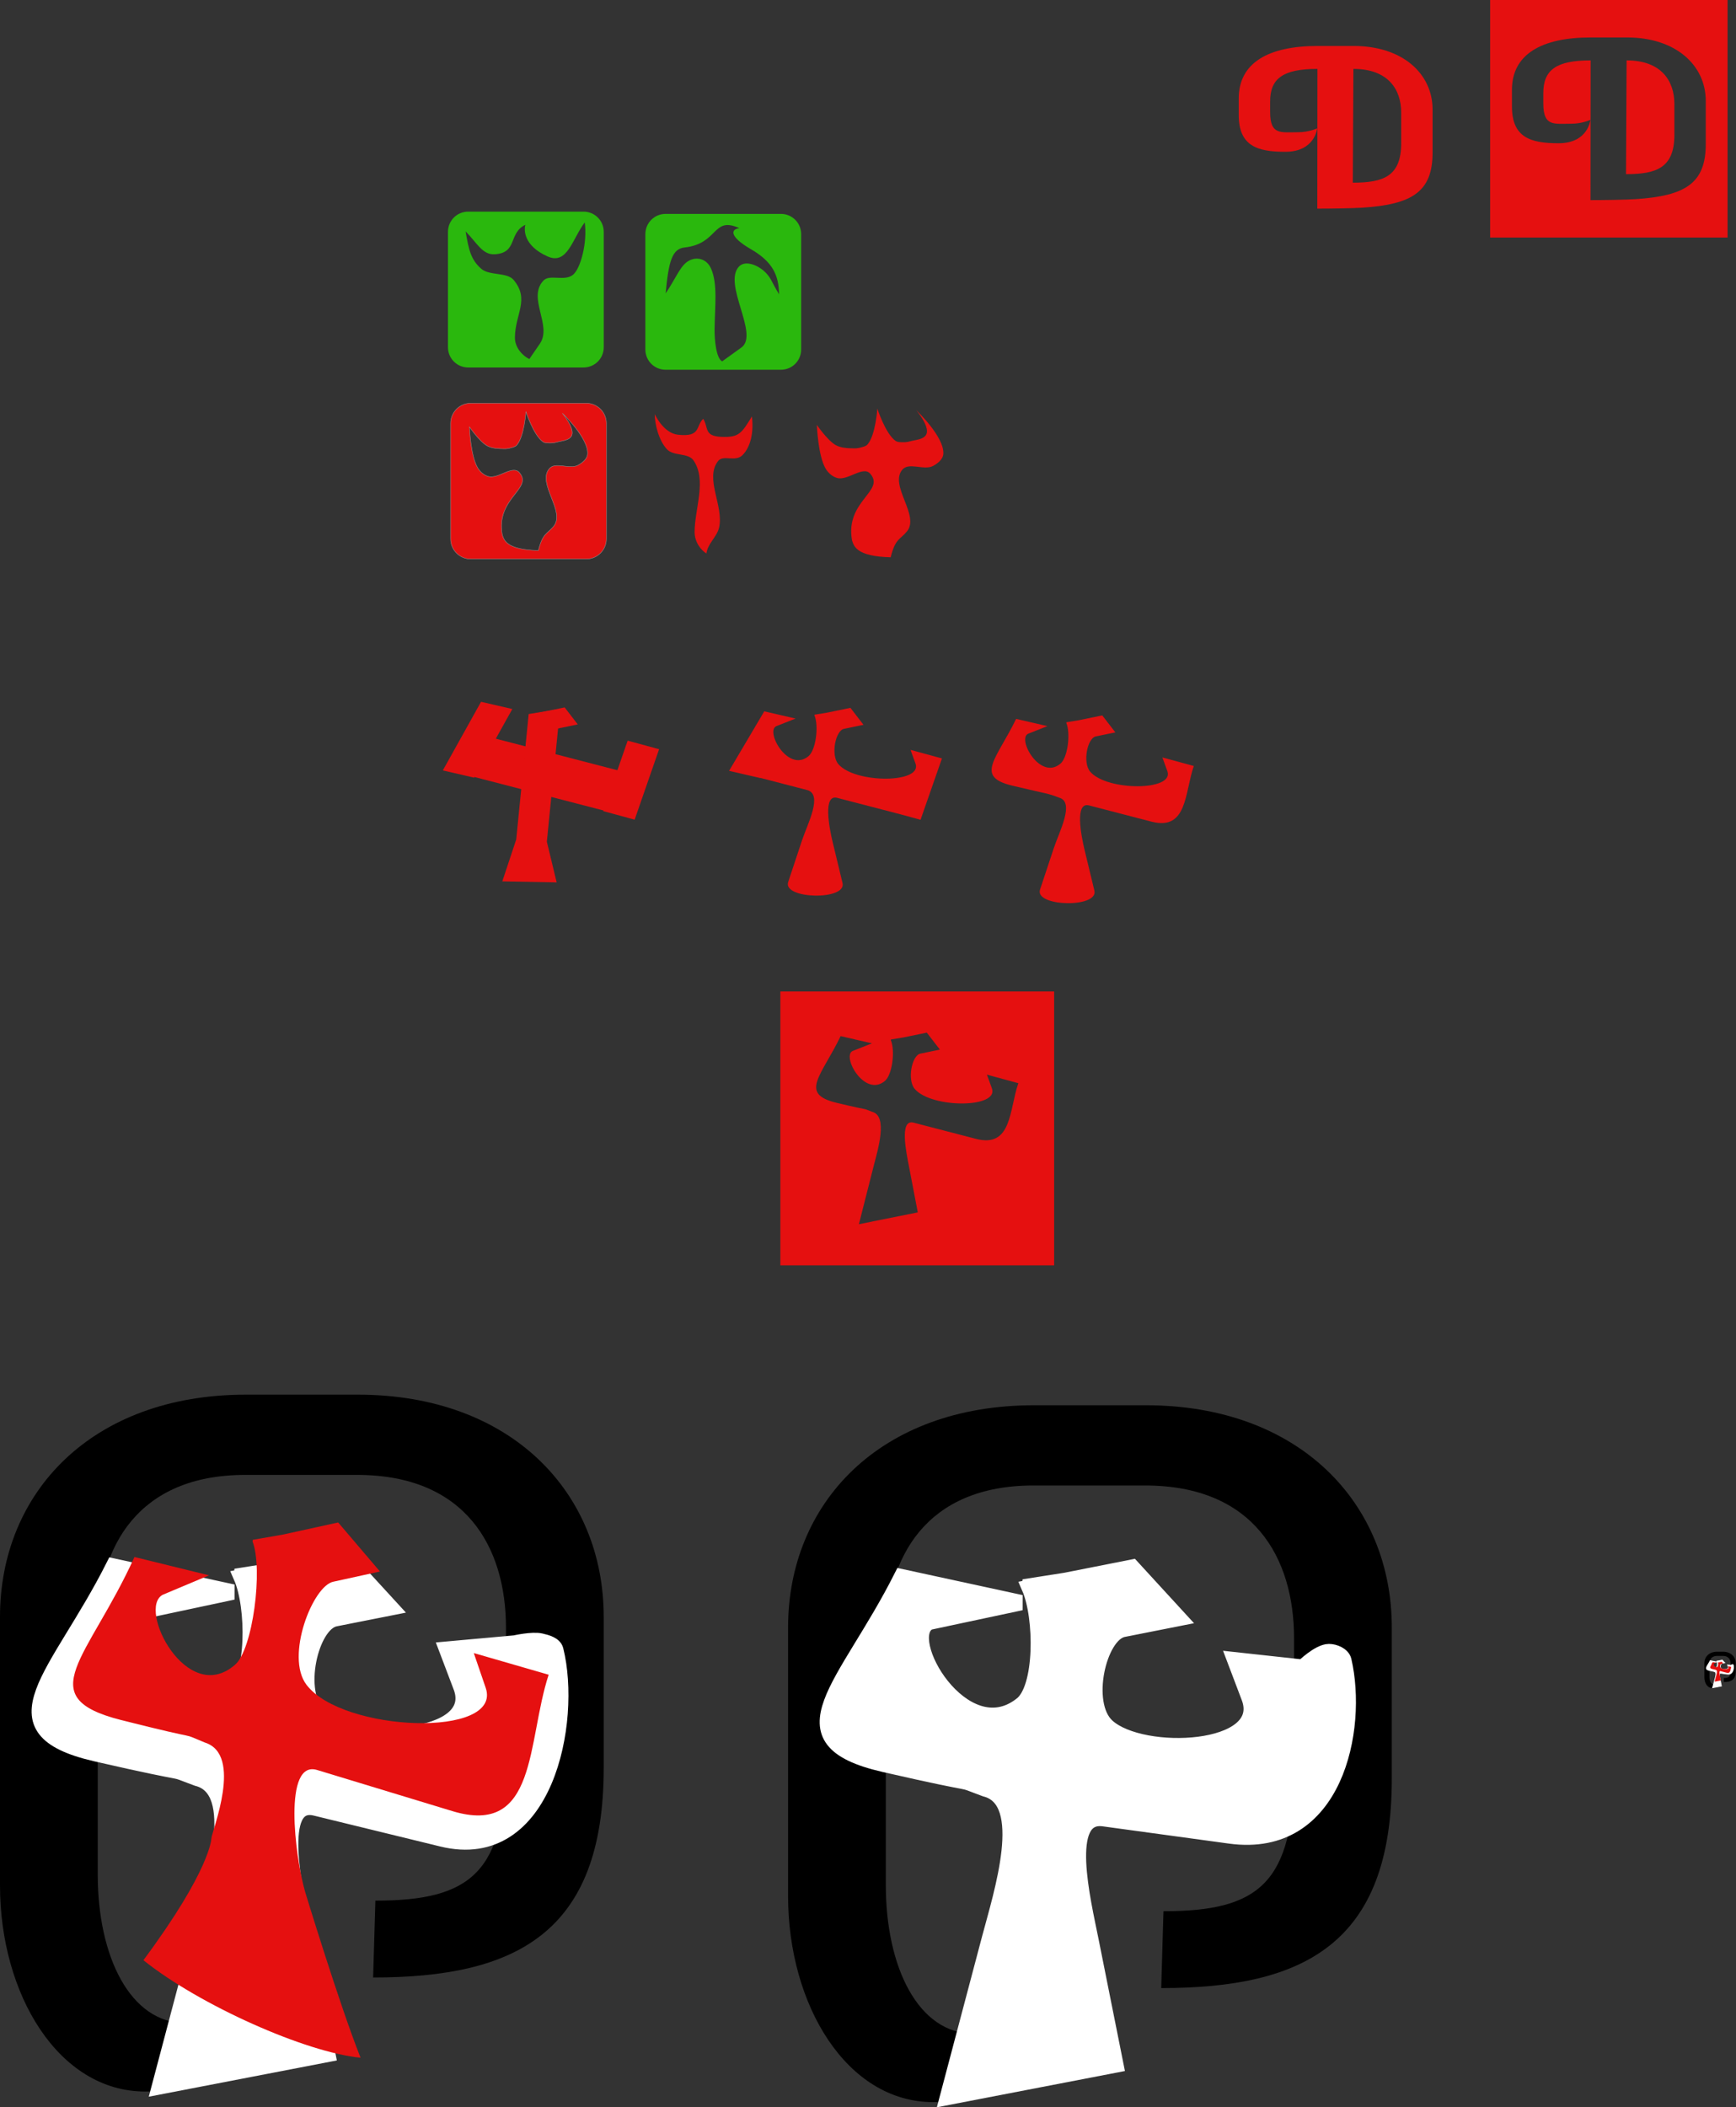 <?xml version="1.0" encoding="UTF-8" standalone="no"?>
<!-- Generator: Adobe Illustrator 15.0.0, SVG Export Plug-In . SVG Version: 6.00 Build 0)  -->

<svg
   xmlns:dc="http://purl.org/dc/elements/1.1/"
   xmlns:cc="http://creativecommons.org/ns#"
   xmlns:rdf="http://www.w3.org/1999/02/22-rdf-syntax-ns#"
   xmlns:svg="http://www.w3.org/2000/svg"
   xmlns="http://www.w3.org/2000/svg"
   xmlns:sodipodi="http://sodipodi.sourceforge.net/DTD/sodipodi-0.dtd"
   xmlns:inkscape="http://www.inkscape.org/namespaces/inkscape"
   version="1.1"
   x="0px"
   y="0px"
   width="2295.332"
   height="2785.072"
   viewBox="0 0 2295.333 2785.072"
   enable-background="new 0 0 303 255"
   xml:space="preserve"
   id="svg2"
   inkscape:version="0.91 r13725"
   sodipodi:docname="ideas on new logo.svg"><rect x="0" y="0" width="2295.333" height="2785.072" fill="#333333" stroke="none"/><defs
     id="defs41"><inkscape:perspective
       sodipodi:type="inkscape:persp3d"
       inkscape:vp_x="0 : 105.718 : 1"
       inkscape:vp_y="0 : 1000 : 0"
       inkscape:vp_z="205.799 : 105.718 : 1"
       inkscape:persp3d-origin="102.8995 : 70.478667 : 1"
       id="perspective4585" /></defs><sodipodi:namedview
     pagecolor="#ffffff"
     bordercolor="#666666"
     borderopacity="1"
     objecttolerance="10"
     gridtolerance="10"
     guidetolerance="10"
     inkscape:pageopacity="0"
     inkscape:pageshadow="2"
     inkscape:window-width="1920"
     inkscape:window-height="1155"
     id="namedview39"
     showgrid="false"
     fit-margin-top="0"
     fit-margin-left="0"
     fit-margin-right="0"
     fit-margin-bottom="0"
     inkscape:zoom="0.50000001"
     inkscape:cx="-410.63927"
     inkscape:cy="705.99595"
     inkscape:window-x="0"
     inkscape:window-y="1"
     inkscape:window-maximized="1"
     inkscape:current-layer="g4765"
     showguides="false" /><g
     id="Layer_1"
     display="none"
     style="display:none"
     transform="translate(1988.014,831.784)"><g
       display="inline"
       id="g5"
       style="display:inline"><path
         d="m 87.348,114.674 c 0.828,0 3.779,0.072 3.779,3.204 l 0,1.368 7.415,0 c 0,0 -0.036,3.024 -2.231,3.024 l -5.184,0 0,7.919 c 0,2.483 0.792,4.031 3.563,4.031 2.304,0 4.428,-1.116 4.428,-3.779 0.828,1.044 1.26,1.979 1.26,2.916 0,2.34 -2.52,3.888 -6.155,3.888 -4.284,0 -6.875,-2.232 -6.875,-6.047 l 0,-16.524 z"
         id="path7"
         inkscape:connector-curvature="0"
         style="fill:#3d3d3d" /><path
         d="m 117.514,133.176 c 0,2.556 -3.167,4.068 -7.019,4.068 -5.003,0 -8.027,-2.268 -8.027,-6.047 l 0,-7.019 c 0,-3.78 2.627,-6.047 7.487,-6.047 4.86,0 7.343,2.268 7.343,5.688 0,2.987 -1.908,5.615 -7.379,5.615 -1.188,0 -2.7,-0.216 -3.671,-0.756 l 0,1.979 c 0,2.34 1.224,3.528 4.248,3.528 3.456,0 5.975,-1.404 6.011,-3.744 0.683,1.007 1.007,1.907 1.007,2.735 z m -11.267,-7.307 c 0.18,0.072 1.908,0.504 3.204,0.504 3.023,0 4.067,-0.936 4.067,-2.556 0,-1.656 -0.972,-2.808 -3.635,-2.808 -2.88,0 -3.636,1.368 -3.636,3.708 l 0,1.152 z"
         id="path9"
         inkscape:connector-curvature="0"
         style="fill:#3d3d3d" /><path
         d="m 127.954,118.058 c 4.104,0 6.947,1.116 6.947,3.563 0,0.864 -0.36,1.908 -1.224,3.096 0,-2.34 -2.231,-3.528 -5.543,-3.528 -2.844,0 -3.888,0.792 -3.888,2.592 0,3.779 11.555,-0.684 11.555,7.811 0,3.456 -2.556,5.651 -7.847,5.651 -4.248,0 -7.343,-1.224 -7.343,-3.744 0,-0.9 0.396,-1.908 1.404,-3.132 0.072,2.844 2.808,3.816 5.939,3.816 2.268,0 3.996,-0.9 3.996,-2.772 0,-4.5 -11.555,0.18 -11.555,-7.523 0,-3.85 2.628,-5.83 7.559,-5.83 z"
         id="path11"
         inkscape:connector-curvature="0"
         style="fill:#3d3d3d" /><path
         d="m 139.403,114.674 c 0.828,0 3.779,0.072 3.779,3.204 l 0,1.368 7.415,0 c 0,0 -0.036,3.024 -2.231,3.024 l -5.184,0 0,7.919 c 0,2.483 0.792,4.031 3.563,4.031 2.304,0 4.428,-1.116 4.428,-3.779 0.828,1.044 1.26,1.979 1.26,2.916 0,2.34 -2.52,3.888 -6.155,3.888 -4.284,0 -6.875,-2.232 -6.875,-6.047 l 0,-16.524 z"
         id="path13"
         inkscape:connector-curvature="0"
         style="fill:#3d3d3d" /><path
         d="m 176.157,109.671 c 0.216,0 3.78,-0.036 3.78,2.412 l 0,25.053 c -0.864,-0.396 -1.872,-0.504 -2.664,-0.504 -1.692,0 -3.384,0.612 -5.04,0.612 -4.859,0 -7.631,-2.16 -7.631,-5.976 l 0,-7.199 c 0,-3.708 3.131,-5.939 6.731,-5.939 3.671,0 5.147,1.692 5.147,1.692 0,0 -0.324,-1.008 -0.324,-2.7 l 0,-7.451 z m 0,14.578 c 0,-1.908 -2.196,-3.24 -4.355,-3.24 -1.979,0 -3.419,1.08 -3.419,3.6 l 0,6.12 c 0,2.447 0.936,3.635 4.284,3.635 2.16,0 3.491,-0.648 3.491,-0.648 l 0,-9.467 z"
         id="path15"
         inkscape:connector-curvature="0"
         style="fill:#3d3d3d" /><path
         d="m 199.304,133.176 c 0,2.556 -3.167,4.068 -7.019,4.068 -5.003,0 -8.027,-2.268 -8.027,-6.047 l 0,-7.019 c 0,-3.78 2.627,-6.047 7.487,-6.047 4.86,0 7.343,2.268 7.343,5.688 0,2.987 -1.908,5.615 -7.379,5.615 -1.188,0 -2.7,-0.216 -3.671,-0.756 l 0,1.979 c 0,2.34 1.224,3.528 4.248,3.528 3.456,0 5.975,-1.404 6.011,-3.744 0.683,1.007 1.007,1.907 1.007,2.735 z m -11.266,-7.307 c 0.18,0.072 1.908,0.504 3.204,0.504 3.023,0 4.067,-0.936 4.067,-2.556 0,-1.656 -0.972,-2.808 -3.635,-2.808 -2.88,0 -3.636,1.368 -3.636,3.708 l 0,1.152 z"
         id="path17"
         inkscape:connector-curvature="0"
         style="fill:#3d3d3d" /><path
         d="m 217.771,133.212 c 0,2.592 -3.204,4.032 -6.983,4.032 -4.859,0 -7.883,-2.232 -7.883,-6.047 l 0,-7.019 c 0,-3.78 2.916,-6.047 7.775,-6.047 3.023,0 6.551,1.116 6.551,3.923 0,0.9 -0.36,1.908 -1.188,3.096 0,-2.735 -2.412,-3.996 -4.823,-3.996 -2.988,0 -4.536,1.008 -4.536,3.78 l 0,5.507 c 0,2.556 1.368,3.779 4.463,3.779 3.132,0 5.615,-1.44 5.615,-3.744 0.722,1.044 1.009,1.944 1.009,2.736 z"
         id="path19"
         inkscape:connector-curvature="0"
         style="fill:#3d3d3d" /><path
         d="m 237.248,136.704 c 0,0 -1.476,0.36 -2.088,0.36 -4.536,0 -1.764,-8.063 -10.007,-9.035 l 0,9.035 c 0,0 -3.779,0 -3.779,-2.052 l 0,-25.413 c 0,0 3.779,0 3.779,2.052 l 0,13.426 c 2.7,-0.18 3.996,-1.8 5.759,-5.147 0.468,-0.864 1.44,-1.62 3.24,-1.62 0.576,0 1.224,0.108 1.8,0.288 -1.728,2.412 -3.348,6.911 -6.695,7.775 5.795,1.656 6.155,7.163 7.991,10.331 z"
         id="path21"
         inkscape:connector-curvature="0"
         style="fill:#3d3d3d" /><path
         d="m 248.336,143.687 c -0.36,0.324 -1.188,1.224 -2.52,1.224 -3.708,0 -6.947,-7.919 -6.947,-17.422 0,-9.503 3.24,-17.35 6.947,-17.35 1.332,0 2.16,0.9 2.52,1.224 -3.419,0.36 -5.579,7.631 -5.579,16.054 0,8.566 2.16,15.91 5.579,16.27 z"
         id="path23"
         inkscape:connector-curvature="0"
         style="fill:#3d3d3d" /><path
         d="m 249.417,111.363 c 0.36,-0.324 1.188,-1.224 2.52,-1.224 3.708,0 6.947,7.847 6.947,17.35 0,9.503 -3.24,17.422 -6.947,17.422 -1.332,0 -2.16,-0.9 -2.52,-1.224 3.419,-0.36 5.579,-7.703 5.579,-16.27 0.001,-8.423 -2.159,-15.694 -5.579,-16.054 z"
         id="path25"
         inkscape:connector-curvature="0"
         style="fill:#3d3d3d" /></g><g
       display="inline"
       id="g27"
       style="display:inline"><path
         d="m 67.013,123.747 c 0,-1.845 -0.405,-3.15 -3.645,-3.15 -3.015,0 -5.94,0.99 -6.435,4.635 -1.44,-1.575 -2.025,-2.97 -2.025,-4.185 0,-3.105 4.005,-4.95 8.459,-4.95 6.435,0 9.495,2.97 9.495,7.919 l 0,5.4 c 0,0.9 -0.225,4.545 -6.57,5.265 0,0 0.855,-1.35 0.855,-4.185 l 0,-2.25 c -1.26,2.43 -7.74,0.945 -7.74,4.725 0,2.115 2.7,3.285 6.39,3.285 5.714,0 10.08,-1.485 10.08,-7.65 l 0,-6.885 c 0,-4.32 -2.43,-8.145 -8.91,-8.145 l -6.705,0 c -6.39,0 -8.819,3.825 -8.819,8.145 l 0,13.14 c 0,4.365 1.935,7.919 5.265,7.919 1.98,0 3.51,-0.72 3.51,-0.72 0,0 -0.405,4.365 -5.939,4.365 -5.175,0 -8.685,-5.175 -8.685,-10.979 l 0,-14.31 c 0,-6.615 5.49,-11.834 14.714,-11.834 l 6.705,0 c 9.18,0 14.714,5.22 14.714,11.834 l 0,8.055 c 0,8.82 -7.56,11.16 -16.064,11.16 -6.21,0 -11.879,-1.665 -11.879,-7.29 0,-7.83 10.124,-5.58 13.229,-9.314 z"
         id="path29"
         inkscape:connector-curvature="0"
         style="fill:#e51010" /></g></g><path
     style="fill:#e51010;fill-opacity:1;stroke:none;stroke-width:0.5;stroke-miterlimit:4;stroke-dasharray:none;stroke-opacity:1"
     d="m 1970.243,0 0,313.957 313.957,0 0,-313.957 -313.957,0 z m 133.203,49.49 47.551,0 c 65.106,0 104.361,37.019 104.361,83.934 l 0,57.127 c 0,51.478 -26.821,68.288 -92.324,72.627 -14.092,0.933 -43.945,1.291 -60.088,1.291 l 0.18,-184.66 c -45.318,0 -62.553,12.479 -62.553,43.117 l 0,13.682 c 0,30.957 13.723,26.875 37.34,26.875 14.042,0 24.895,-5.105 24.895,-5.105 0,0 -2.872,30.957 -42.127,30.957 -36.702,0 -61.596,-7.409 -61.596,-48.578 l 0,-21.979 c 0,-46.914 38.937,-69.287 104.361,-69.287 z m 47.232,30.318 -0.789,150.35 c 40.531,0 63.98,-8.402 63.98,-52.125 l 0,-40.461 c 0,-30.638 -17.235,-57.764 -63.191,-57.764 z"
     id="rect4561"
     inkscape:connector-curvature="0" /><path
     inkscape:connector-curvature="0"
     style="fill:#e51010;fill-opacity:1;stroke:#929292;stroke-width:0.524;stroke-miterlimit:4;stroke-dasharray:none;stroke-opacity:1"
     d="m 622.529,532.881 c -14.808,0 -26.73,11.922 -26.73,26.73 l 0,152.516 c 0,14.808 11.922,26.73 26.73,26.73 l 152.516,0 c 14.808,0 26.73,-11.922 26.73,-26.73 l 0,-152.516 c 0,-14.808 -11.922,-26.73 -26.73,-26.73 l -152.516,0 z m 72.832,11.27 c 0,0 10.043,30.978 22.484,39.752 2.645,1.865 6.329,1.589 9.565,1.666 2.683,0.064 5.404,-0.277 7.988,-1 7.279,-2.037 17.956,-2.229 20.691,-9.275 3.844,-9.904 -12.672,-29.242 -12.672,-29.242 0,0 35.121,33.072 33.406,54.236 -0.518,6.397 -6.945,11.53 -12.605,14.555 -11.304,6.041 -30.05,-5.158 -38.152,4.773 -16.057,19.683 21.975,56.292 5.918,75.975 -8.459,10.369 -14.334,8.451 -20.154,32 -42.842,-1.052 -45.411,-14.066 -47.699,-20.783 -8.823,-48.781 41.178,-60.771 22.562,-82.264 -9.032,-10.427 -27.794,8.908 -41.065,5.139 -5.741,-1.631 -10.844,-6.131 -13.945,-11.23 -9.585,-15.761 -10.994,-54.238 -10.994,-54.238 0,0 13.472,19.631 23.57,25.074 6.653,3.586 14.782,3.71 22.338,3.891 2.655,0.064 5.349,-0.272 7.906,-0.988 3.116,-0.872 6.754,-1.512 8.857,-3.971 9.896,-11.569 12,-44.068 12,-44.068 z"
     id="rect4360" /><path
     style="fill:#2ab80d;fill-opacity:1;stroke:none;stroke-width:0.524;stroke-miterlimit:4;stroke-dasharray:none;stroke-opacity:1"
     d="m 880.029,282.697 c -14.808,0 -26.73,11.922 -26.73,26.73 l 0,152.516 c 0,14.808 11.922,26.73 26.73,26.73 l 152.516,0 c 14.808,0 26.73,-11.922 26.73,-26.73 l 0,-152.516 c 0,-14.808 -11.922,-26.73 -26.73,-26.73 z m 0.07,105.107 c 3.997,-43.418 8.846,-58.957 25.098,-60.738 45.2,-4.955 36.54,-41.894 72.443,-25.482 -11.256,1.215 -14.074,10.772 15.236,27.779 28.992,16.822 36.698,34.438 37.256,59.615 -10.245,-16.681 -10.168,-20.878 -17.738,-28.625 -10.077,-10.313 -27.077,-16.694 -35.246,-8.143 -21.964,22.994 27.105,89.824 3.133,107.068 l -25.422,18.287 c -7.943,-3.865 -10.243,-28.401 -10.049,-42.729 0.423,-31.266 4.225,-59.376 -4.633,-79.795 -5.412,-12.477 -17.709,-15.852 -27.766,-11.219 -12.514,5.766 -16.546,20.343 -32.312,43.98 z"
     id="rect4281"
     inkscape:connector-curvature="0"
     sodipodi:nodetypes="ssssssssscscscssscsssc" /><g
     style="font-style:normal;font-variant:normal;font-weight:bold;font-stretch:normal;font-size:180.282px;line-height:125%;font-family:Diavlo;-inkscape-font-specification:'Diavlo, Bold';text-align:start;letter-spacing:0px;word-spacing:0px;writing-mode:lr-tb;text-anchor:start;fill:#e51010;fill-opacity:1;stroke:none;stroke-width:1px;stroke-linecap:butt;stroke-linejoin:miter;stroke-opacity:1"
     id="text4189"
     transform="matrix(1.342,0,0,1.342,1940.728,777.46)" /><path
     sodipodi:nodetypes="aasczcscaasca"
     inkscape:connector-curvature="0"
     id="path4285"
     d="m 950.81,697.118 c 6.367,-28.57 -19.376,-64.747 -1.342,-87.802 6.707,-8.575 22.434,1.442 31.815,-7.379 8.268,-7.774 16.005,-24.621 12.922,-51.511 -13.596,21.881 -16.739,28.012 -40.444,26.957 -23.705,-1.055 -16.639,-12.771 -24.006,-23.844 -10.184,9.614 -2.56,24.305 -33.208,21.039 -19.766,-2.107 -30.872,-27.335 -30.872,-27.335 0,12.577 4.993,34.644 16.269,46.645 8.694,9.253 28.012,4.233 35.114,14.757 17.537,25.989 1.689,62.696 1.342,94.046 -0.159,14.366 9.118,24.93 15.64,28.806 1.437,-12.914 13.996,-21.934 16.77,-34.379 z"
     style="fill:#e51010" /><path
     sodipodi:nodetypes="caaaccsaaacaaaacaaaac"
     inkscape:connector-curvature="0"
     id="path4362"
     d="m 1080.046,561.578 c 0,0 1.509,41.203 11.773,58.082 3.321,5.461 8.784,10.281 14.932,12.027 14.211,4.037 34.303,-16.669 43.975,-5.503 19.935,23.016 -33.609,35.855 -24.161,88.093 2.45,7.193 5.202,21.129 51.08,22.256 6.233,-25.218 12.523,-23.162 21.582,-34.267 17.195,-21.078 -23.532,-60.281 -6.337,-81.359 8.676,-10.635 28.752,1.356 40.857,-5.113 6.061,-3.239 12.942,-8.735 13.497,-15.585 1.837,-22.664 -35.773,-58.082 -35.773,-58.082 0,0 17.688,20.71 13.571,31.316 -2.929,7.546 -14.364,7.75 -22.159,9.932 -2.767,0.775 -5.681,1.139 -8.554,1.071 -3.464,-0.083 -7.41,0.214 -10.242,-1.783 -13.323,-9.395 -24.078,-42.57 -24.078,-42.57 0,0 -2.253,34.802 -12.851,47.191 -2.252,2.633 -6.148,3.318 -9.485,4.252 -2.739,0.767 -5.622,1.127 -8.465,1.059 -8.091,-0.194 -16.797,-0.325 -23.921,-4.165 -10.814,-5.829 -25.241,-26.852 -25.241,-26.852 z"
     style="fill:#e51010;fill-opacity:1;stroke:none;stroke-width:0.5;stroke-miterlimit:4;stroke-dasharray:none;stroke-opacity:1" /><path
     sodipodi:nodetypes="ssssssssscscscssscsssc"
     inkscape:connector-curvature="0"
     id="path4416"
     d="m 619.029,279.697 c -14.808,0 -26.73,11.922 -26.73,26.73 l 0,152.516 c 0,14.808 11.922,26.73 26.73,26.73 l 152.516,0 c 14.808,0 26.73,-11.922 26.73,-26.73 l 0,-152.516 c 0,-14.808 -11.922,-26.73 -26.73,-26.73 z m -3.43,26.107 c 14.996,15.082 22.282,31.301 38.598,30.262 30.7,-1.955 17.54,-27.894 40.443,-38.982 -2.027,7.044 -2.133,27.727 29.236,41.779 26.364,11.81 32.698,-23.062 49.256,-44.885 3.755,26.819 -5.668,61.622 -15.738,69.375 -11.425,8.797 -30.577,-1.194 -38.746,7.357 -21.964,22.994 11.842,59.22 -4.867,83.568 l -13.922,20.287 c -7.943,-3.865 -19.243,-14.401 -19.049,-28.729 0.423,-31.266 19.725,-49.876 -1.633,-75.795 -8.649,-10.496 -32.178,-5.491 -42.766,-14.719 -13.733,-11.969 -16.546,-24.657 -20.812,-49.52 z"
     style="fill:#2ab80d;fill-opacity:1;stroke:none;stroke-width:0.524;stroke-miterlimit:4;stroke-dasharray:none;stroke-opacity:1" /><path
     d="m 1789.458,91.087 c 45.957,0 63.191,27.127 63.191,57.765 l 0,40.46 c 0,43.723 -23.448,52.125 -63.979,52.125 m -46.943,34.31 c 16.143,0 45.995,-0.356 60.087,-1.29 65.503,-4.339 92.325,-21.15 92.325,-72.627 l 0,-57.127 c 0,-46.914 -39.255,-83.935 -104.36,-83.935 l -47.553,0 c -65.424,0 -104.36,22.374 -104.36,69.288 l 0,21.978 c 0,41.17 24.893,48.578 61.595,48.578 39.255,0 42.127,-30.957 42.127,-30.957 0,0 -10.851,5.106 -24.893,5.106 -23.617,0 -37.34,4.081 -37.34,-26.876 l 0,-13.68 c 0,-30.638 17.234,-43.119 62.552,-43.119 m 0,0 47.553,0"
     id="path4559"
     inkscape:connector-curvature="0"
     sodipodi:nodetypes="cssccsssssssscsssccc"
     style="font-style:normal;font-variant:normal;font-weight:bold;font-stretch:normal;font-size:medium;line-height:125%;font-family:Diavlo;-inkscape-font-specification:'Diavlo, Bold';text-align:start;letter-spacing:0px;word-spacing:0px;writing-mode:lr-tb;text-anchor:start;fill:#e51010;fill-opacity:1;stroke:none;stroke-width:1px;stroke-linecap:butt;stroke-linejoin:miter;stroke-opacity:1" /><g
     id="Layer_2"
     display="none"
     style="display:none"
     transform="translate(1988.014,831.784)"><rect
       display="inline"
       stroke-miterlimit="10"
       width="303"
       height="255"
       id="rect37"
       x="0"
       y="0"
       style="display:inline;fill:none;stroke:#000000;stroke-miterlimit:10" /></g><rect
     style="fill:#e51010;fill-opacity:1;stroke:none;stroke-width:0.5;stroke-miterlimit:4;stroke-dasharray:none;stroke-opacity:1"
     id="rect4622"
     width="225.016"
     height="57.983"
     x="636.122"
     y="806.293"
     transform="matrix(0.968,0.251,0,1,0,0)" /><path
     style="fill:#e51010;fill-opacity:1;stroke:none;stroke-width:0.5;stroke-miterlimit:4;stroke-dasharray:none;stroke-opacity:1"
     d="m 664.154,1164.843 18.404,-55.39 16.46,-165.747 41.453,-6.77 -17.428,175.496 12.97,53.772 z"
     id="rect4624"
     inkscape:connector-curvature="0"
     sodipodi:nodetypes="ccccccc" /><rect
     style="fill:#e51010;fill-opacity:1;stroke:none;stroke-width:0.5;stroke-miterlimit:4;stroke-dasharray:none;stroke-opacity:1"
     id="rect4626"
     width="103.769"
     height="42.478"
     x="-895.045"
     y="1048.647"
     transform="matrix(0.487,-0.874,0.974,0.225,0,0)" /><rect
     transform="matrix(-0.328,0.945,-0.965,-0.263,0,0)"
     y="-1150.392"
     x="727.663"
     height="43.073"
     width="98.542"
     id="rect4628"
     style="fill:#e51010;fill-opacity:1;stroke:none;stroke-width:0.5;stroke-miterlimit:4;stroke-dasharray:none;stroke-opacity:1" /><rect
     style="fill:#e51010;fill-opacity:1;stroke:none;stroke-width:0.5;stroke-miterlimit:4;stroke-dasharray:none;stroke-opacity:1"
     id="rect4630"
     width="48.574"
     height="28.341"
     x="-22.294"
     y="-1214.526"
     transform="matrix(-0.979,0.202,-0.611,-0.792,0,0)" /><path
     style="fill:#e51010;fill-opacity:1;stroke:none;stroke-width:0.5;stroke-miterlimit:4;stroke-dasharray:none;stroke-opacity:1"
     d="m 1010.499,940.121 -46.518,78.643 41.389,9.562 0.105,-0.19 61.633,16.008 c 21.457,5.573 0.418,45.144 -6.572,66.182 l -18.404,55.391 c -7.554,22.735 77.476,24.651 71.859,1.361 l -12.969,-53.772 c -4.621,-19.159 -13.234,-63.791 5.842,-58.836 l 82.523,21.436 27.76,7.553 28.307,-81.096 -41.561,-11.309 6.604,18.144 c 9.601,26.38 -79.853,26.539 -102.02,0.749 -10.269,-11.948 -3.932,-44.329 7.443,-46.674 l 25.805,-5.318 -17.312,-22.438 -30.832,6.354 -16.584,2.709 -0.072,0.725 -0.086,0.018 c 6.038,14.359 1.844,46.636 -8.117,54.299 -26.628,21.689 -56.929,-32.675 -42.501,-39.8 l 25.665,-10.137 -41.387,-9.562 z"
     id="rect4633"
     inkscape:connector-curvature="0"
     sodipodi:nodetypes="ccccssssssccccsasccccccccccc" /><path
     sodipodi:nodetypes="czcssssssccsasccccccccccc"
     inkscape:connector-curvature="0"
     id="path4644"
     d="m 1343.499,950.121 c -25.646,53.064 -55.273,76.223 -5.129,88.205 50.144,11.982 45.689,9.654 61.738,15.818 21.457,5.573 0.418,45.144 -6.572,66.182 l -18.404,55.391 c -7.554,22.735 77.476,24.651 71.859,1.361 l -12.969,-53.772 c -4.621,-19.159 -13.234,-63.791 5.842,-58.836 l 82.523,21.436 c 47.787,12.413 43.881,-38.634 56.066,-73.543 l -41.561,-11.309 6.604,18.144 c 9.601,26.38 -79.853,26.539 -102.02,0.749 -10.269,-11.948 -3.932,-44.329 7.443,-46.674 l 25.805,-5.318 -17.312,-22.438 -30.832,6.354 -16.584,2.709 -0.072,0.725 -0.086,0.018 c 6.038,14.359 1.844,46.636 -8.117,54.299 -26.628,21.689 -56.929,-32.675 -42.501,-39.8 l 25.665,-10.137 -41.387,-9.562 z"
     style="fill:#e51010;fill-opacity:1;stroke:none;stroke-width:0.5;stroke-miterlimit:4;stroke-dasharray:none;stroke-opacity:1" /><g
     id="g4765"
     transform="translate(2037.786,852.934)"><path
       sodipodi:nodetypes="cssssssscssssssscc"
       d="m -1544.438,1760.607 c 187.876,0 304.878,-58.051 304.878,-276.858 l 0,-199.829 c 0,-164.106 -122.269,-293.604 -325.056,-293.604 l -148.114,0 c -203.781,0 -325.056,129.498 -325.056,293.604 l 0,355.004 c 0,144.011 77.536,272.393 191.853,272.393 122.269,0 131.215,-108.287 131.215,-108.287 0,0 -33.798,17.862 -77.536,17.862 -73.56,0 -116.305,-88.193 -116.305,-196.48 l 0,-325.978 c 0,-107.171 53.679,-202.062 194.835,-202.062 l 148.114,0 c 143.144,0 196.823,94.891 196.823,202.062 l 0,170.804 c 0,152.942 -46.423,189.782 -172.668,189.782 z"
       id="path4704"
       inkscape:connector-curvature="0"
       style="font-style:normal;font-variant:normal;font-weight:bold;font-stretch:normal;font-size:medium;line-height:125%;font-family:Diavlo;-inkscape-font-specification:'Diavlo, Bold';text-align:start;letter-spacing:0px;word-spacing:0px;writing-mode:lr-tb;text-anchor:start;fill:#000000;fill-opacity:1;stroke:none;stroke-width:1px;stroke-linecap:butt;stroke-linejoin:miter;stroke-opacity:1" /><path
       style="fill:#ffffff;fill-opacity:1;stroke:#ffffff;stroke-width:20.403;stroke-miterlimit:4;stroke-dasharray:none;stroke-opacity:1"
       d="m -1887.72,1216.977 c -73.327,145.591 -166.369,215.13 -22.996,248.005 143.373,32.875 87.748,15.512 133.636,32.426 61.351,15.291 21.117,139.092 5.511,198.046 l -55.481,209.594 222.619,-42.908 -32.792,-163.996 c -10.618,-53.105 -37.996,-174.787 16.703,-161.429 l 167.222,40.837 c 137.032,33.465 173.835,-155.5 150.307,-249.781 -1.854,-7.431 -12.253,-10.053 -19.706,-11.812 -11.172,-2.637 -34.337,2.627 -34.337,2.627 l -90.197,8.157 18.882,49.782 c 27.452,72.379 -141.257,80.288 -187.559,38.029 -32.64,-29.79 -11.243,-121.627 21.282,-128.06 l 73.782,-14.592 -61.997,-67.558 -88.157,17.432 -47.417,7.433 -0.206,1.988 -0.246,0.048 c 17.265,39.398 17.769,133.951 -10.713,154.976 -76.137,59.509 -162.773,-89.65 -121.519,-109.201 l 121.286,-25.814 z"
       id="path4707"
       inkscape:connector-curvature="0"
       sodipodi:nodetypes="czcsccsssaaccsascccccccccc" /><path
       sodipodi:nodetypes="czcsccsssccsasccccccccccc"
       inkscape:connector-curvature="0"
       id="path4655"
       d="m -1859.997,1204.879 c -61.086,134.338 -137.656,184.97 -18.217,215.305 119.439,30.335 73.1,14.313 111.328,29.92 50.92,16 9.22,116.658 8.592,126.739 0,0 -0.779,41.045 -89.877,160.909 74.38,59.607 215.03,122.016 287.113,128.894 -28.134,-70.736 -73.318,-219.321 -73.318,-219.321 -13.697,-47.872 -29.185,-174.658 15.915,-160.952 l 178.566,54.267 c 112.983,34.336 98.522,-91.807 127.546,-180.185 l -98.995,-28.629 15.73,45.935 c 22.87,66.784 -189.286,58.871 -237.005,-4.105 -28.339,-37.4 8.461,-131.076 35.73,-136.162 l 61.465,-13.464 -55.237,-64.804 -73.44,16.085 -39.502,6.858 -0.171,1.835 -0.205,0.044 c 14.383,36.353 0.392,144.065 -23.335,163.466 -63.427,54.91 -129.601,-74.721 -95.234,-92.761 l 61.131,-25.663 -98.58,-24.209 z"
       style="fill:#e51010;fill-opacity:1;stroke:none;stroke-width:0.5;stroke-miterlimit:4;stroke-dasharray:none;stroke-opacity:1" /><path
       style="font-style:normal;font-variant:normal;font-weight:bold;font-stretch:normal;font-size:medium;line-height:125%;font-family:Diavlo;-inkscape-font-specification:'Diavlo, Bold';text-align:start;letter-spacing:0px;word-spacing:0px;writing-mode:lr-tb;text-anchor:start;fill:#436c00;fill-opacity:1;stroke:none;stroke-width:1px;stroke-linecap:butt;stroke-linejoin:miter;stroke-opacity:1"
       inkscape:connector-curvature="0"
       id="path4176"
       d="m -2560.438,1770.607 c 187.876,0 304.878,-58.051 304.878,-276.858 l 0,-199.829 c 0,-164.106 -122.269,-293.604 -325.056,-293.604 l -148.114,0 c -203.781,0 -325.056,129.498 -325.056,293.604 l 0,355.004 c 0,144.011 77.536,272.393 191.853,272.393 122.269,0 131.215,-108.287 131.215,-108.287 0,0 -33.798,17.862 -77.536,17.862 -73.56,0 -116.305,-88.193 -116.305,-196.48 l 0,-325.978 c 0,-107.171 53.679,-202.062 194.835,-202.062 l 148.114,0 c 143.144,0 196.823,94.891 196.823,202.062 l 0,170.804 c 0,152.942 -46.423,189.782 -172.668,189.782 z"
       sodipodi:nodetypes="cssssssscssssssscc" /><path
       sodipodi:nodetypes="czcsccsssaaccsascccccccccc"
       inkscape:connector-curvature="0"
       id="path4178"
       d="m -2903.72,1226.977 c -73.327,145.591 -166.369,215.13 -22.996,248.005 143.373,32.875 87.748,15.512 133.636,32.426 61.351,15.291 21.117,139.092 5.511,198.046 l -55.481,209.594 222.619,-42.908 -32.792,-163.996 c -10.618,-53.105 -37.996,-174.787 16.703,-161.429 l 167.222,40.837 c 137.032,33.465 173.835,-155.5 150.307,-249.781 -1.854,-7.431 -12.253,-10.053 -19.706,-11.812 -11.172,-2.637 -34.337,2.627 -34.337,2.627 l -90.197,8.157 18.882,49.782 c 27.452,72.379 -141.257,80.288 -187.559,38.029 -32.64,-29.79 -11.243,-121.627 21.282,-128.06 l 73.782,-14.592 -61.997,-67.558 -88.157,17.432 -47.417,7.433 -0.206,1.988 -0.246,0.048 c 17.265,39.398 17.769,133.951 -10.713,154.976 -76.137,59.509 -162.773,-89.65 -121.519,-109.201 l 121.286,-25.814 z"
       style="fill:#00bd04;fill-opacity:1;stroke:#0fa200;stroke-width:20.403;stroke-miterlimit:4;stroke-dasharray:none;stroke-opacity:1" /><path
       style="fill:#e51010;fill-opacity:1;stroke:none;stroke-width:0.5;stroke-miterlimit:4;stroke-dasharray:none;stroke-opacity:1"
       d="m -2875.997,1214.879 c -61.086,134.338 -137.656,184.97 -18.217,215.305 119.439,30.335 73.1,14.313 111.328,29.92 50.92,16 9.22,116.658 8.592,126.739 0,0 -0.779,41.045 -89.877,160.909 78.902,9.864 215.247,119.63 287.113,128.894 -28.134,-70.736 -73.318,-219.321 -73.318,-219.321 -13.697,-47.872 -29.185,-174.658 15.915,-160.952 l 178.566,54.267 c 112.983,34.336 98.522,-91.807 127.546,-180.185 l -98.995,-28.629 15.73,45.935 c 22.87,66.784 -189.286,58.871 -237.005,-4.105 -28.339,-37.4 8.461,-131.076 35.73,-136.162 l 61.465,-13.464 -55.237,-64.804 -73.44,16.085 -39.502,6.858 -0.171,1.835 -0.205,0.044 c 14.383,36.353 0.392,144.065 -23.335,163.466 -63.427,54.91 -129.601,-74.721 -95.234,-92.761 l 61.131,-25.663 -98.58,-24.209 z"
       id="path4180"
       inkscape:connector-curvature="0"
       sodipodi:nodetypes="czcsccsssccsasccccccccccc" /></g><path
     style="fill:#e51010;fill-opacity:1;stroke:none;stroke-width:0.5;stroke-miterlimit:4;stroke-dasharray:none;stroke-opacity:1"
     d="m 1031.786,1310.369 0,362 362,0 0,-362 -362,0 z m 193.623,54.4 17.312,22.438 -25.805,5.318 c -11.376,2.345 -17.713,34.726 -7.443,46.674 22.167,25.79 111.621,25.632 102.019,-0.748 l -6.604,-18.145 41.561,11.309 c -12.185,34.909 -8.279,85.956 -56.066,73.543 l -82.523,-21.436 c -19.075,-4.955 -9.556,39.481 -5.842,58.836 l 11.469,59.772 -77.859,15.639 19.404,-76.391 c 5.458,-21.487 19.529,-66.609 -1.928,-72.182 -16.049,-6.165 3.405,0.164 -46.738,-11.818 -50.144,-11.982 -20.517,-35.142 5.129,-88.205 l 41.387,9.562 -25.664,10.137 c -14.428,7.126 15.871,61.49 42.5,39.801 9.961,-7.663 14.156,-39.939 8.117,-54.299 l 0.086,-0.018 0.072,-0.725 16.584,-2.709 30.832,-6.354 z"
     id="rect4675"
     inkscape:connector-curvature="0" /><path
     sodipodi:nodetypes="cssssssscssssssscc"
     d="m 1535.349,2627.54 c 187.876,0 304.878,-58.051 304.878,-276.858 l 0,-199.829 c 0,-164.106 -122.269,-293.604 -325.056,-293.604 l -148.114,0 c -203.781,0 -325.056,129.498 -325.056,293.604 l 0,355.004 c 0,144.011 77.536,272.393 191.853,272.393 122.269,0 131.215,-108.287 131.215,-108.287 0,0 -33.798,17.862 -77.536,17.862 -73.56,0 -116.305,-88.193 -116.305,-196.48 l 0,-325.978 c 0,-107.171 53.679,-202.062 194.835,-202.062 l 148.114,0 c 143.144,0 196.823,94.891 196.823,202.062 l 0,170.804 c 0,152.942 -46.423,189.782 -172.668,189.782 z"
     id="path4750"
     inkscape:connector-curvature="0"
     style="font-style:normal;font-variant:normal;font-weight:bold;font-stretch:normal;font-size:medium;line-height:125%;font-family:Diavlo;-inkscape-font-specification:'Diavlo, Bold';text-align:start;letter-spacing:0px;word-spacing:0px;writing-mode:lr-tb;text-anchor:start;fill:#000000;fill-opacity:1;stroke:none;stroke-width:1px;stroke-linecap:butt;stroke-linejoin:miter;stroke-opacity:1" /><path
     style="fill:#ffffff;fill-opacity:1;stroke:#ffffff;stroke-width:20.403;stroke-miterlimit:4;stroke-dasharray:none;stroke-opacity:1"
     d="m 1192.066,2083.91 c -73.327,145.591 -166.369,215.13 -22.996,248.005 143.373,32.875 87.748,15.512 133.636,32.426 61.351,15.291 21.117,139.092 5.511,198.046 l -55.481,209.594 222.619,-42.908 -32.792,-163.996 c -10.618,-53.105 -39.086,-169.048 16.703,-161.429 l 167.222,22.837 c 139.762,19.087 171.099,-142.075 150.307,-231.781 -1.729,-7.461 -12.048,-11.816 -19.706,-11.812 -13.352,0.01 -34.337,20.627 -34.337,20.627 l -90.197,-9.843 18.882,49.782 c 27.452,72.379 -141.257,80.288 -187.559,38.029 -32.64,-29.79 -11.243,-121.627 21.282,-128.06 l 73.782,-14.592 -61.997,-67.558 -88.157,17.432 -47.417,7.433 -0.206,1.988 -0.246,0.048 c 17.265,39.398 17.769,133.951 -10.713,154.976 -76.137,59.509 -162.773,-89.65 -121.519,-109.201 l 121.286,-25.814 z"
     id="path4752"
     inkscape:connector-curvature="0"
     sodipodi:nodetypes="czcsccsssaaccsascccccccccc" /><g
     id="g4770"
     transform="matrix(0.052,0,0,0.052,2359.46,2131.498)"><path
       style="font-style:normal;font-variant:normal;font-weight:bold;font-stretch:normal;font-size:medium;line-height:125%;font-family:Diavlo;-inkscape-font-specification:'Diavlo, Bold';text-align:start;letter-spacing:0px;word-spacing:0px;writing-mode:lr-tb;text-anchor:start;fill:#000000;fill-opacity:1;stroke:none;stroke-width:1px;stroke-linecap:butt;stroke-linejoin:miter;stroke-opacity:1"
       inkscape:connector-curvature="0"
       id="path4772"
       d="m -1544.438,1760.607 c 187.876,0 304.878,-58.051 304.878,-276.858 l 0,-199.829 c 0,-164.106 -122.269,-293.604 -325.056,-293.604 l -148.114,0 c -203.781,0 -325.056,129.498 -325.056,293.604 l 0,355.004 c 0,144.011 77.536,272.393 191.853,272.393 122.269,0 131.215,-108.287 131.215,-108.287 0,0 -33.798,17.862 -77.536,17.862 -73.56,0 -116.305,-88.193 -116.305,-196.48 l 0,-325.978 c 0,-107.171 53.679,-202.062 194.835,-202.062 l 148.114,0 c 143.144,0 196.823,94.891 196.823,202.062 l 0,170.804 c 0,152.942 -46.423,189.782 -172.668,189.782 z"
       sodipodi:nodetypes="cssssssscssssssscc" /><path
       sodipodi:nodetypes="czcsccsssaaccsascccccccccc"
       inkscape:connector-curvature="0"
       id="path4774"
       d="m -1887.72,1216.977 c -73.327,145.591 -166.369,215.13 -22.996,248.005 143.373,32.875 87.748,15.512 133.636,32.426 61.351,15.291 21.117,139.092 5.511,198.046 l -55.481,209.594 222.619,-42.908 -32.792,-163.996 c -10.618,-53.105 -39.086,-169.048 16.703,-161.429 l 167.222,22.837 c 139.762,19.087 171.099,-142.075 150.307,-231.781 -1.729,-7.461 -12.048,-11.816 -19.706,-11.812 -13.352,0.01 -34.337,20.627 -34.337,20.627 l -90.197,-9.843 18.882,49.782 c 27.452,72.379 -141.257,80.288 -187.559,38.029 -32.64,-29.79 -11.243,-121.627 21.282,-128.06 l 73.782,-14.592 -61.997,-67.558 -88.157,17.432 -47.417,7.433 -0.206,1.988 -0.246,0.048 c 17.265,39.398 17.769,133.951 -10.713,154.976 -76.137,59.509 -162.773,-89.65 -121.519,-109.201 l 121.286,-25.814 z"
       style="fill:#ffffff;fill-opacity:1;stroke:#ffffff;stroke-width:20.403;stroke-miterlimit:4;stroke-dasharray:none;stroke-opacity:1" /><path
       style="fill:#e51010;fill-opacity:1;stroke:none;stroke-width:0.5;stroke-miterlimit:4;stroke-dasharray:none;stroke-opacity:1"
       d="m -1823.881,1253.833 c -51.318,106.182 -110.603,152.525 -10.263,176.502 100.34,23.977 61.41,11.313 93.525,23.649 42.937,11.152 14.779,101.443 3.857,144.439 l -38.829,152.861 155.8,-31.294 -22.95,-119.605 c -7.431,-38.731 -26.481,-127.648 11.69,-117.733 l 165.133,42.893 c 95.625,24.839 87.808,-77.308 112.191,-147.163 l -83.165,-22.629 13.214,36.307 c 19.212,52.787 -159.789,53.105 -204.146,1.498 -20.549,-23.908 -7.869,-88.705 14.895,-93.396 l 51.636,-10.642 -34.643,-44.898 -61.697,12.714 -33.185,5.421 -0.144,1.45 -0.172,0.035 c 12.083,28.734 3.69,93.32 -16.243,108.654 -53.285,43.401 -113.917,-65.384 -85.045,-79.642 l 51.356,-20.285 -82.816,-19.135 z"
       id="path4776"
       inkscape:connector-curvature="0"
       sodipodi:nodetypes="czcsccsssccsasccccccccccc" /></g><g
     id="g4817"
     transform="translate(3200.27,881.218)" /></svg>